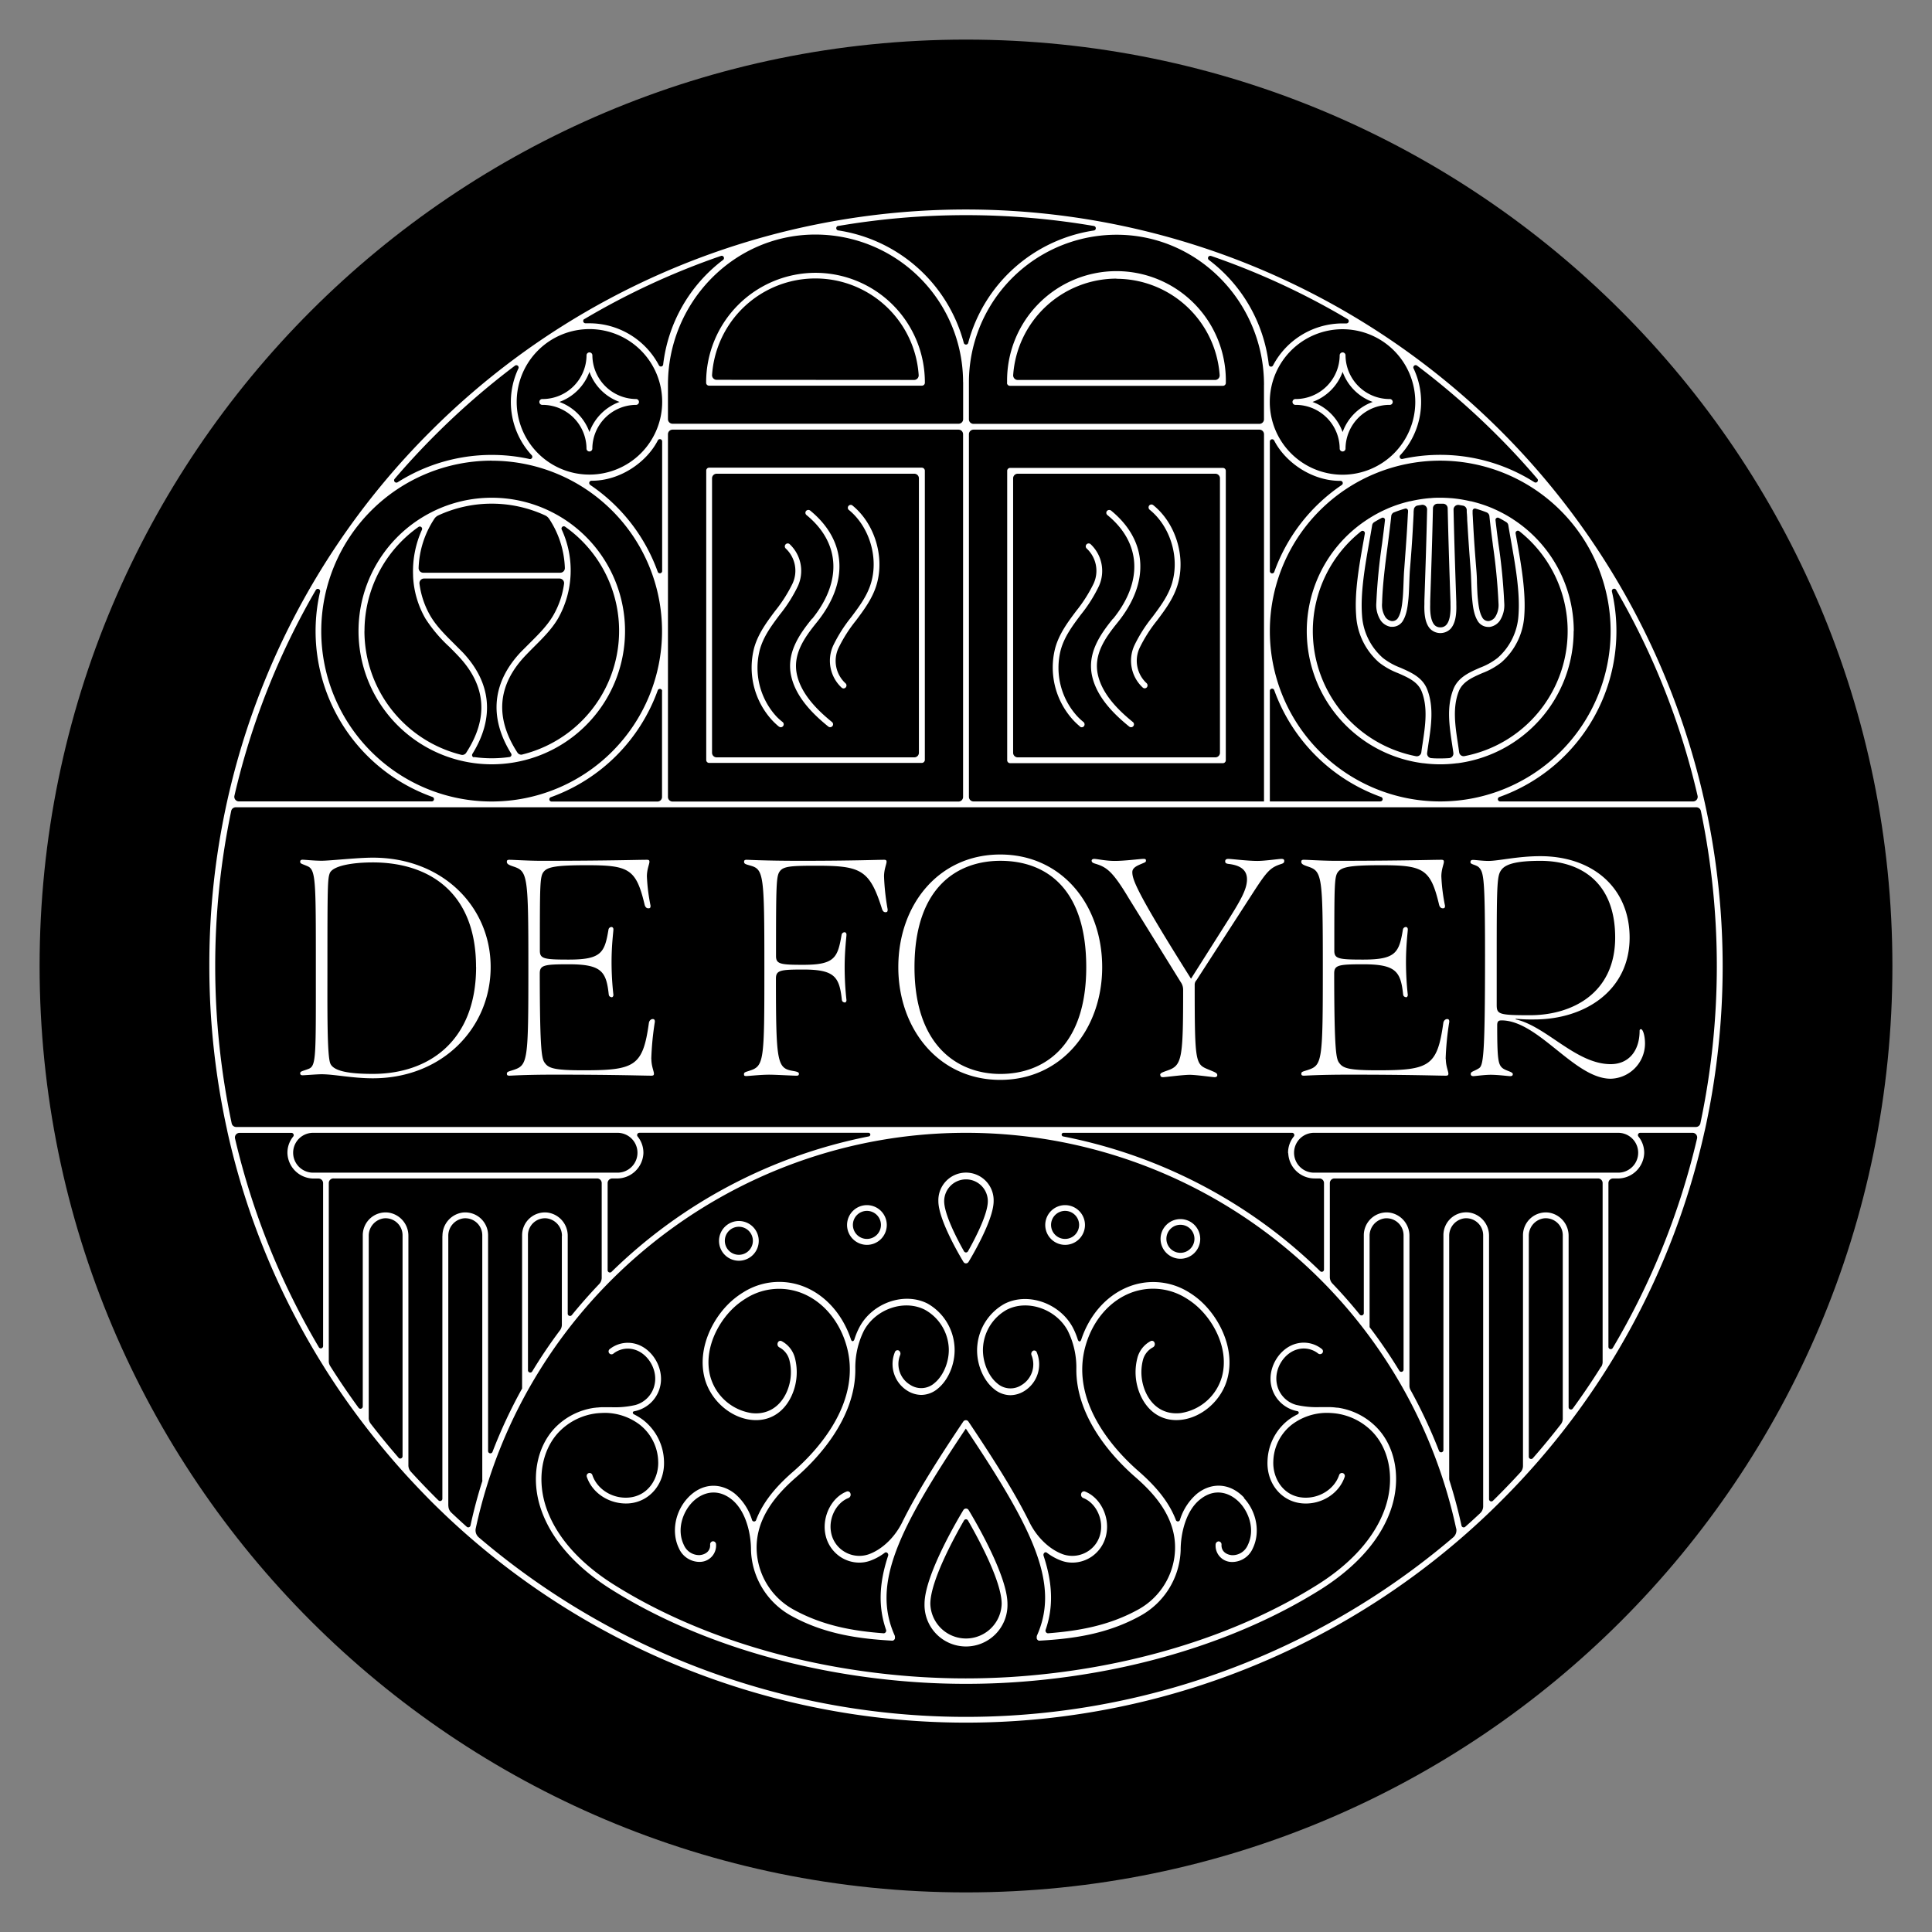 <svg id="Laag_1" data-name="Laag 1" xmlns="http://www.w3.org/2000/svg" viewBox="0 0 625.45 625.45"><rect x="0" y="0" width="625.45" height="625.45" fill="#808080" stroke="none"/><defs><style>.cls-1{fill:#fff;}</style></defs><path d="M612.63,312.72c0,165.64-134.27,299.91-299.91,299.91S12.82,478.36,12.82,312.72s134.27-299.9,299.9-299.9,299.91,134.27,299.91,299.9"/><path class="cls-1" d="M158.84,313.08c0,19.67-15.63,36-38.13,36-6.6,0-12.53-1.31-16.59-1.31-1.58,0-5.38.33-6.16.33-.55,0-.77-.22-.78-.64,0-.68.72-.66,2.76-1.45,2.48-1,2.31-4,2.31-33.41,0-27.25,0-31-2.65-32.16-1.89-.83-2.41-.8-2.42-1.47,0-.43.23-.65.78-.65.78,0,3.66.33,6.16.33,2.74,0,11.42-1,16.59-1,22.5,0,38.13,15.82,38.13,35.38m-4.73,0c0-24.39-15.53-33.84-33.4-33.84-6.75,0-13.16,1.12-14,3.61-.64,1.87-.71,4.33-.71,29.79,0,13.85-.15,29.18.94,31.71s6.26,3.35,13.79,3.35c17.87,0,33.4-10.44,33.4-34.62m56.71,29.78A94.52,94.52,0,0,1,212,330.78c0-.66-.23-.88-.71-.88s-1.12.44-1.23,1.31c-1.95,14-4.56,15.28-21.26,15.28-9.23,0-11.16-.66-12.37-2.31-1-1.29-1.66-3-1.69-29.06l0,.05c0-2.72,1.33-3,9.39-3,10.55,0,12.13,2.3,12.93,9.67.08.76.45.87.92,1,.24.06.6-.22.6-.77a95.79,95.79,0,0,1-.6-10.54c0-5.72.6-9.89.6-10.66,0-.55-.35-.77-.6-.77a1,1,0,0,0-1,.88c-1.24,7.4-2.27,9.67-12.82,9.67-7.95,0-9.39-.24-9.39-2.86l0,.06c0-21.72,0-24.13,1.26-25.66s4-2.09,14-2.09c13.57,0,15.9,1.18,18.65,12.75.19.78.6,1.2,1.21,1.2s.71-.22.71-.87a59.77,59.77,0,0,1-1.18-9.45c0-2.29.82-4,.82-4.73,0-.44-.12-.66-.83-.66-3,0-12.53.33-34.28.33-4.2,0-9-.33-10.2-.33-.72,0-.85.22-.85.66,0,.66.54,1,2.19,1.54,4.55,1.53,4.78,2.86,4.78,32.74,0,30.22-.17,31.54-4.78,33.08-1.53.51-2.18.55-2.18,1.21,0,.44.13.66.85.66s4.74-.33,14.71-.33c19.8,0,28.5.33,31.21.33.71,0,.84-.22.84-.66,0-.74-.83-2.44-.83-4.73m76.49-48.46a74.71,74.71,0,0,1-1.17-10.65c0-2.29.82-4,.82-4.73,0-.44-.13-.66-.82-.66-2.35,0-9.91.33-27.07.33-11.74,0-16.51-.33-17.43-.33-.63,0-.81.22-.81.66,0,.66.49.78,2,1.21,4.37,1.22,4.57,2.86,4.57,33.07,0,30.66-.06,31.87-5,33.41-1,.33-1.6.44-1.6,1s.11.66.81.66,4.53-.44,7.44-.44c1.86,0,7.66.33,8.71.33.7,0,.82-.22.82-.66s-.57-.66-1.89-.88c-5.2-.88-5.53-2.57-5.55-30,.05-2.59,1.46-2.83,8.83-2.83,10.11,0,11.69,2.31,12.5,9.67.07.77.45.88.92,1,.23.06.59-.22.59-.77a97.46,97.46,0,0,1-.59-10.55c0-5.71.59-9.89.59-10.65,0-.55-.35-.77-.59-.77a1,1,0,0,0-1,.88c-1.25,7.4-2.28,9.66-12.39,9.66-7.35,0-8.82-.22-8.83-2.81,0-23.47.07-25.95,1.26-27.51s3.57-1.76,11.78-1.76c14.26,0,17.23,1.21,21.19,13.73.26.91.62,1.32,1.2,1.32s.71-.22.71-.88m69.45,18.68c0,19.89-13,36.48-33,36.48s-33-16.59-33-36.48c0-20.22,13.08-36.48,33-36.48s33,16.26,33,36.48m-5.16,0c0-26.09-13.54-34.44-27.8-34.44-13.73,0-27.8,8.35-27.8,34.44,0,25.44,14,34.56,27.8,34.56,14.2,0,27.8-9.12,27.8-34.56m24,34.95c0,.43.27.66.89.66s6.42-.77,8.65-.77c1.95,0,7.45.77,8,.77s.88-.23.88-.66c0-.66-.56-.88-2.43-1.65-4.63-1.92-4.88-1.32-4.88-27.54a2.14,2.14,0,0,1,.6-1.58l18.68-28.9c4.15-6.37,5.27-7.58,8.71-8.68.84-.26,1-.52,1-1s-.27-.66-.94-.66c-.89,0-5.27.66-7.74.66-3.33,0-8.37-.66-9.44-.66-.6,0-1,.22-1,.77s.26.77,1.25.88c3.76.46,5.81,2,5.81,4.95,0,3.24-2,6.79-6.91,14.5l-11.21,17.69c-17.58-27.88-19-32.09-19-34.5,0-1.21,1.06-1.87,2.6-2.53s1.81-.66,1.81-1.21-.32-.55-.89-.55c-1,0-5.9.66-9.21.66-2.93,0-5.77-.66-6.65-.66-.48,0-.83.23-.83.55,0,.61.46.8,1.48,1.1,3.42,1.08,5.39,2.46,10.55,11.1l16.81,27.14a4.25,4.25,0,0,1,.78,2.53c0,22-.34,24.39-4.84,26-1.91.69-2.6.88-2.6,1.54M468,342.86a94.52,94.52,0,0,1,1.18-12.08c0-.66-.23-.88-.71-.88s-1.12.44-1.23,1.31c-1.95,14-4.56,15.28-21.26,15.28-9.23,0-11.16-.66-12.37-2.31-1-1.29-1.66-3-1.69-29.06l0,.05c0-2.72,1.32-3,9.38-3,10.55,0,12.13,2.3,12.93,9.67.08.76.45.87.93,1,.23.06.59-.22.59-.77a97.39,97.39,0,0,1-.59-10.54c0-5.72.59-9.89.59-10.66,0-.55-.35-.77-.59-.77a1,1,0,0,0-1,.88c-1.24,7.4-2.27,9.67-12.82,9.67-7.95,0-9.38-.24-9.38-2.86l0,.06c0-21.72,0-24.13,1.26-25.66s4-2.09,14-2.09c13.57,0,15.9,1.18,18.65,12.75.19.78.6,1.2,1.21,1.2s.71-.22.71-.87a59.77,59.77,0,0,1-1.18-9.45c0-2.29.82-4,.82-4.73,0-.44-.12-.66-.83-.66-3,0-12.53.33-34.27.33-4.21,0-9-.33-10.21-.33-.72,0-.85.22-.85.66,0,.66.54,1,2.19,1.54,4.55,1.53,4.78,2.86,4.78,32.74,0,30.22-.17,31.54-4.78,33.08-1.53.51-2.18.55-2.18,1.21,0,.44.13.66.85.66s4.74-.33,14.71-.33c19.8,0,28.5.33,31.21.33.71,0,.84-.22.84-.66,0-.74-.83-2.44-.83-4.73M486,330.34c-.87,0-1.31.32-1.31,1.53,0,11.06.33,12.68,1.65,13.85,1.2,1,3.4,1.21,3.4,2,0,.44-.22.66-.88.66s-3.84-.44-6.26-.44c-2.09,0-5.05.44-5.6.44s-.88-.22-.88-.66c0-.88.88-.77,2.63-1.87,1.43-.88,2-3.74,2-36.37,0-25.16-.44-26.92-1.87-28.57-.88-1-2.85-1-2.85-1.76,0-.55.22-.77.88-.77s3.07.33,4.94.33c3.3,0,9.45-1.54,16.81-1.54,17,0,28.9,10.29,28.9,26.37,0,17.05-14.39,26.49-30.88,26.49a55.52,55.52,0,0,1-6-.22V330c10,2.26,19.51,14.5,30.77,14.5,5.79,0,9.34-4.29,9.34-10.77,0-.44.22-.55.44-.55.66,0,1.31,2.2,1.31,4.62a11.42,11.42,0,0,1-11.09,11.42c-11.76,0-23.41-18.89-35.39-18.89m36.82-26.82c0-18.48-11.83-24.83-24.18-24.83-7.14,0-11,.88-12.52,2.75s-1.65,3.62-1.65,28v15.82c0,3.08.55,3.41,10.77,3.41,13.59,0,27.58-7.07,27.58-25.17m-13.4-99.23a43.1,43.1,0,0,0-19.72-36.19.93.93,0,0,0-.26-.18,43.6,43.6,0,0,0-6.08-3.23.66.66,0,0,0-.19-.09,42.69,42.69,0,0,0-7.1-2.31l-.14,0a43.63,43.63,0,0,0-6.31-1l-.09,0h-.05c-1.06-.08-2.13-.13-3.2-.13s-2.14,0-3.2.13H463l-.09,0a44,44,0,0,0-6.32,1l-.14,0a42.58,42.58,0,0,0-7.09,2.31.66.66,0,0,0-.19.09,41.93,41.93,0,0,0-6.07,3.23.75.75,0,0,0-.28.18,43.11,43.11,0,0,0,17.77,79l.07,0h.11a41.81,41.81,0,0,0,11,0h.12l.07,0a43.2,43.2,0,0,0,37.48-42.76m-26.17-28a188.56,188.56,0,0,1,1.84,18.94A7.22,7.22,0,0,1,484,199.8a3.12,3.12,0,0,1-2,1.25,2.19,2.19,0,0,1-2.16-1.2c-1-1.73-1.23-4.2-1.43-6.18-.13-1.26-.2-3.17-.27-5,0-1.6-.11-3.11-.2-4.22-.35-4.27-.74-9.32-1-14.36-.05-.86-.1-1.72-.14-2.59l-.07-1.19c0-.32,0-.62,0-.91a.74.74,0,0,1,.94-.75c1.21.35,2.4.75,3.57,1.21a1.48,1.48,0,0,1,.93,1.22c.3,2.9.69,6,1.11,9.19m-16.07-13.2a1.49,1.49,0,0,1,1.45,1.46c.23,10.33.54,19.71.91,30.44l0,.75c.11,3.31-.36,5.54-1.41,6.63a2.49,2.49,0,0,1-1.87.74,2.52,2.52,0,0,1-1.88-.74c-1-1.09-1.52-3.32-1.41-6.63l0-1.14c.36-10.59.67-19.85.89-30.05a1.5,1.5,0,0,1,1.46-1.46h1.8m-15.83,2.79c1.16-.46,2.35-.86,3.57-1.21a.75.75,0,0,1,.94.75c0,.3,0,.6-.05.92l-.06,1.18c-.05.87-.09,1.73-.14,2.59-.29,5-.67,9.83-1,14.36-.1,1.11-.15,2.62-.21,4.23-.07,1.84-.14,3.75-.27,5-.19,2-.44,4.45-1.42,6.18a2.17,2.17,0,0,1-2.16,1.2,3.1,3.1,0,0,1-2-1.25,7.29,7.29,0,0,1-1.09-4.62c.14-5.77,1-12.47,1.85-18.94.41-3.22.81-6.28,1.11-9.18a1.47,1.47,0,0,1,.93-1.22M425,204.29A41.21,41.21,0,0,1,440.64,172a.75.75,0,0,1,1.2.71c-.13.77-.27,1.56-.41,2.36-1.39,7.81-3,16.67-2.39,24.28a21.88,21.88,0,0,0,7.4,15.11,23.52,23.52,0,0,0,6.16,3.46c3.3,1.44,6.42,2.81,7.65,5.95,2.05,5.22,1.15,11.11.29,16.82-.15.94-.29,1.9-.41,2.85a1.48,1.48,0,0,1-1.73,1.27A41.31,41.31,0,0,1,425,204.29m38.39,41.15a1.49,1.49,0,0,1-1.38-1.69c.12-.91.26-1.84.4-2.8.91-5.95,1.84-12.1-.39-17.79-1.52-3.87-5.15-5.45-8.66-7a21.45,21.45,0,0,1-5.66-3.15,20,20,0,0,1-6.77-13.83c-.55-7.38,1-16.11,2.36-23.81.33-1.83.64-3.62.92-5.34a1.44,1.44,0,0,1,.68-1c.79-.49,1.59-.94,2.42-1.37a.72.72,0,0,1,1.05.72c-.27,2.43-.6,5-.94,7.62a191.16,191.16,0,0,0-1.86,19.14,9.24,9.24,0,0,0,1.45,5.78,5,5,0,0,0,3.24,2l.53,0a4,4,0,0,0,3.52-2.18c1.17-2.07,1.44-4.75,1.66-6.91.13-1.32.2-3.26.27-5.13.06-1.58.12-3.08.2-4.15.37-4.54.75-9.42,1-14.4.05-.87.1-1.73.14-2.6l.06-1.18c0-.45,0-.87.07-1.31a1.47,1.47,0,0,1,1.2-1.4l1.34-.22A1.51,1.51,0,0,1,462,165c-.22,10-.53,19.1-.88,29.5l0,1.14c-.13,3.9.5,6.52,1.94,8a4.64,4.64,0,0,0,6.46,0c1.43-1.49,2.07-4.11,1.93-8l0-.74c-.36-10.55-.67-19.8-.89-29.92a1.5,1.5,0,0,1,1.73-1.51l1.3.22a1.48,1.48,0,0,1,1.24,1.4c0,.44,0,.86.06,1.32l.07,1.18c0,.87.09,1.73.14,2.6.29,5.06.68,10.12,1,14.4.09,1.07.14,2.56.2,4.14.07,1.87.14,3.82.28,5.14.21,2.16.48,4.84,1.66,6.91a4,4,0,0,0,3.51,2.18,4.58,4.58,0,0,0,.53,0,4.89,4.89,0,0,0,3.24-2,9.19,9.19,0,0,0,1.45-5.77A188.22,188.22,0,0,0,485.09,176c-.35-2.65-.67-5.2-.95-7.63a.73.73,0,0,1,1.06-.72c.82.43,1.63.88,2.42,1.37a1.46,1.46,0,0,1,.67,1c.28,1.72.6,3.5.92,5.33,1.37,7.7,2.92,16.44,2.37,23.82A20,20,0,0,1,484.81,213a21.67,21.67,0,0,1-5.67,3.15c-3.51,1.54-7.14,3.12-8.65,7-2.23,5.69-1.3,11.84-.4,17.79.15,1,.29,1.89.41,2.8a1.5,1.5,0,0,1-1.39,1.69c-.95.07-1.9.1-2.86.1s-1.92,0-2.87-.1m10.71-.65a1.46,1.46,0,0,1-1.72-1.27c-.13-1-.27-1.91-.41-2.86-.87-5.7-1.76-11.59.28-16.81,1.23-3.14,4.35-4.51,7.66-5.95a23.3,23.3,0,0,0,6.15-3.46,21.85,21.85,0,0,0,7.41-15.11c.56-7.61-1-16.47-2.39-24.29-.14-.8-.28-1.58-.42-2.36a.75.75,0,0,1,1.21-.7,41.23,41.23,0,0,1-17.77,72.81M552,365.51a246.94,246.94,0,0,0,5.68-52.79A245,245,0,0,0,139.51,139.51,243.4,243.4,0,0,0,67.77,312.72a246.94,246.94,0,0,0,5.68,52.79l.18.88a242.15,242.15,0,0,0,31,75.7l.36.59q5.83,9.29,12.53,18.07l.5.65q5.88,7.67,12.39,14.93l.56.63q4.16,4.57,8.54,9c1.26,1.26,2.53,2.49,3.8,3.71l.6.58A245,245,0,0,0,481.76,490l0,0q2.1-2,4.15-4.06a243.19,243.19,0,0,0,65.88-119.54Zm-3.9-106.06H485.66a.74.74,0,0,1-.25-1.44,57,57,0,0,0,36.42-66.51.74.74,0,0,1,1.37-.53,239.94,239.94,0,0,1,26.36,66.66,1.49,1.49,0,0,1-1.46,1.82m-26.69-55.16a55.16,55.16,0,1,1-55.16-55.16,55.22,55.22,0,0,1,55.16,55.16m-74.57,55.16H411.09V223.7a.73.73,0,0,1,1.43-.24A57.35,57.35,0,0,0,447.08,258a.73.73,0,0,1-.24,1.43m-35.75-74.57V142.93a.74.74,0,0,1,1.4-.32c3.57,7,12.18,13.11,21.46,13.06a.73.73,0,0,1,.42,1.34,57.29,57.29,0,0,0-21.84,28.11.74.74,0,0,1-1.44-.24m47.65-66.52a246.9,246.9,0,0,1,25.86,22.49q6.86,6.84,13.07,14.13a.74.74,0,0,1-.95,1.12A56.91,56.91,0,0,0,454,148.58a.74.74,0,0,1-.71-1.21,25.34,25.34,0,0,0,4.33-28.09.74.74,0,0,1,1.11-.92m-.56,11.76a23.55,23.55,0,1,1-23.54-23.54,23.57,23.57,0,0,1,23.54,23.54m-66.1-47.26a239.08,239.08,0,0,1,44.21,20.45.75.75,0,0,1-.38,1.39h-1.27a25.47,25.47,0,0,0-22.51,13.61.73.73,0,0,1-1.37-.27,49.66,49.66,0,0,0-19.38-33.88.74.74,0,0,1,.7-1.29m17.12,41.67v11.2a1.48,1.48,0,0,1-1.48,1.48H315.15a1.48,1.48,0,0,1-1.48-1.48v-12A47.82,47.82,0,0,1,362.36,76c26.15.49,46.84,22.4,46.84,48.56m0,16.05V259.45H315.15a1.49,1.49,0,0,1-1.48-1.49V140.58a1.49,1.49,0,0,1,1.48-1.49h92.57a1.49,1.49,0,0,1,1.48,1.49M271.32,73.16a246,246,0,0,1,82.81,0,.74.74,0,0,1,0,1.46A49.77,49.77,0,0,0,313.44,111a.74.74,0,0,1-1.43,0,49.79,49.79,0,0,0-40.67-36.41.74.74,0,0,1,0-1.46m40.46,50.57v12a1.48,1.48,0,0,1-1.48,1.48H217.73a1.49,1.49,0,0,1-1.49-1.48v-11.2c0-26.16,20.7-48.07,46.85-48.56a47.82,47.82,0,0,1,48.69,47.76m0,16.85V258a1.49,1.49,0,0,1-1.48,1.49H217.73a1.49,1.49,0,0,1-1.49-1.49V140.58a1.49,1.49,0,0,1,1.49-1.49H310.3a1.49,1.49,0,0,1,1.48,1.49M189.16,103.31a239.08,239.08,0,0,1,44.21-20.45.74.74,0,0,1,.7,1.29A49.66,49.66,0,0,0,214.69,118a.73.73,0,0,1-1.37.27,25.47,25.47,0,0,0-22.51-13.61h-1.27a.75.75,0,0,1-.38-1.39m1.65,3.27a23.55,23.55,0,1,1-23.54,23.54,23.57,23.57,0,0,1,23.54-23.54m.27,50.43a.73.73,0,0,1,.42-1.34c9.3.05,17.92-6.08,21.48-13.1a.74.74,0,0,1,1.38.36v41.95a.74.74,0,0,1-1.44.25A57.27,57.27,0,0,0,191.08,157m-63.3-2q6.22-7.28,13.07-14.13a244.73,244.73,0,0,1,25.86-22.49.74.74,0,0,1,1.11.92,25.34,25.34,0,0,0,4.33,28.09.74.74,0,0,1-.71,1.21,56.91,56.91,0,0,0-42.71,7.52.74.74,0,0,1-.95-1.12m31.42-5.85A55.16,55.16,0,1,1,104,204.29a55.22,55.22,0,0,1,55.16-55.16m55.16,74.57V258a1.49,1.49,0,0,1-1.48,1.49H178.61a.73.73,0,0,1-.24-1.43,57.36,57.36,0,0,0,34.56-34.57.74.74,0,0,1,1.43.25M102.24,191a.75.75,0,0,1,1.38.53A57,57,0,0,0,140,258a.74.74,0,0,1-.25,1.44H77.35a1.49,1.49,0,0,1-1.46-1.82A240.22,240.22,0,0,1,102.24,191m1,245.17a240,240,0,0,1-27.15-67.59,1.49,1.49,0,0,1,1.45-1.83h16.8a.73.73,0,0,1,.58,1.19,8.25,8.25,0,0,0-1.87,5.4,8.53,8.53,0,0,0,8.64,8.19h1.45A1.49,1.49,0,0,1,104.6,383v52.76a.75.75,0,0,1-1.39.39m-1.86-56.52a6.45,6.45,0,1,1,0-12.9h98.57a6.45,6.45,0,1,1,0,12.9ZM207,366.72h74.16a.59.59,0,0,1,.11,1.17,164.79,164.79,0,0,0-83.3,43.85.74.74,0,0,1-1.26-.53V383a1.49,1.49,0,0,1,1.48-1.49h1.46a8.54,8.54,0,0,0,8.64-8.19,8.3,8.3,0,0,0-1.87-5.4.73.73,0,0,1,.58-1.19M129.05,471.93q-4.71-5.42-9.06-11.06a3,3,0,0,1-.62-1.83V400.13a5.67,5.67,0,0,1,4.95-5.72,5.5,5.5,0,0,1,6,5.47v71.56a.75.75,0,0,1-1.31.49m14.2-71.79v85.05a.74.74,0,0,1-1.26.53c-.39-.37-.77-.74-1.14-1.12q-4-4-7.82-8.19a3,3,0,0,1-.78-2V400.14a7.56,7.56,0,0,0-6.41-7.58,7.39,7.39,0,0,0-8.36,7.32v55.44a.75.75,0,0,1-1.35.44q-4.83-6.61-9.19-13.52a3,3,0,0,1-.46-1.6V383A1.49,1.49,0,0,1,108,381.5H193.3a1.49,1.49,0,0,1,1.49,1.49V413.7a2.94,2.94,0,0,1-.83,2q-4.62,4.85-8.86,10.05a.74.74,0,0,1-1.31-.46V400.14a7.56,7.56,0,0,0-6.42-7.58,7.39,7.39,0,0,0-8.35,7.32v49.63s0,0,0,0a161,161,0,0,0-9.58,20.51.74.74,0,0,1-1.43-.27V399.88a7.39,7.39,0,0,0-8.36-7.32,7.56,7.56,0,0,0-6.41,7.58m38.65,0v28.73a3,3,0,0,1-.59,1.77q-4.83,6.44-9,13.33a.74.74,0,0,1-1.38-.37V399.88a5.51,5.51,0,0,1,6-5.47,5.67,5.67,0,0,1,5,5.72M145.13,487.5V400.13a5.68,5.68,0,0,1,5-5.72,5.51,5.51,0,0,1,6,5.47v79.28a.65.65,0,0,0,.05.2q-2.27,7.11-3.87,14.51a.74.74,0,0,1-1.21.4q-2.53-2.26-5-4.6a3,3,0,0,1-.94-2.17m326.27,7.31a3,3,0,0,1-1,2.9,243.11,243.11,0,0,1-315.42,0,3,3,0,0,1-1-2.89c16-74.36,82.32-128.09,158.69-128.09A162.31,162.31,0,0,1,471.4,494.81m-54.35-121.5a8.53,8.53,0,0,0,8.64,8.19h1.45a1.49,1.49,0,0,1,1.48,1.49v28a.73.73,0,0,1-1.25.52q-4.9-4.78-10.2-9.17a164.41,164.41,0,0,0-73-34.44.59.59,0,0,1,.11-1.17h74a.73.73,0,0,1,.57,1.19,8.29,8.29,0,0,0-1.86,5.4m8.33-6.59h98.56a6.45,6.45,0,0,1,0,12.9H425.38a6.45,6.45,0,1,1,0-12.9m18,62.91v-29.5a5.68,5.68,0,0,1,4.95-5.72,5.51,5.51,0,0,1,6.05,5.47v43.49a.74.74,0,0,1-1.37.38,164.21,164.21,0,0,0-9.63-14.12m35.84,60.19c-1.61,1.51-3.24,3-4.88,4.45a.74.74,0,0,1-1.21-.4q-1.59-7.31-3.84-14.4a2.83,2.83,0,0,1-.14-.87V400.13a5.67,5.67,0,0,1,4.95-5.72,5.51,5.51,0,0,1,6.05,5.47v87.77a3,3,0,0,1-.93,2.17m26.08-28.75q-4.37,5.64-9.07,11a.75.75,0,0,1-1.31-.49V400.13a5.67,5.67,0,0,1,4.95-5.72,5.51,5.51,0,0,1,6.05,5.47v59.36a3,3,0,0,1-.62,1.83m13-18.58Q514,449.36,509.16,456a.75.75,0,0,1-1.35-.45V400.14a7.56,7.56,0,0,0-6.41-7.58,7.4,7.4,0,0,0-8.36,7.32v74.69a3,3,0,0,1-.77,2q-3.74,4.08-7.67,8c-.43.43-.86.86-1.3,1.28a.74.74,0,0,1-1.25-.54v-85.2a7.56,7.56,0,0,0-6.42-7.58,7.39,7.39,0,0,0-8.35,7.32v69.57a.74.74,0,0,1-1.43.27A163.5,163.5,0,0,0,456.64,450a2.94,2.94,0,0,1-.36-1.42V400.14a7.56,7.56,0,0,0-6.42-7.58,7.39,7.39,0,0,0-8.35,7.32v25.21a.74.74,0,0,1-1.32.47q-4.21-5.21-8.86-10.06a3,3,0,0,1-.82-2V383A1.49,1.49,0,0,1,432,381.5h85.34a1.49,1.49,0,0,1,1.48,1.49v57.9a3,3,0,0,1-.46,1.6M520.7,436V383a1.49,1.49,0,0,1,1.48-1.49h1.45a8.54,8.54,0,0,0,8.65-8.19,8.31,8.31,0,0,0-1.87-5.39.74.74,0,0,1,.58-1.2h16.94a1.49,1.49,0,0,1,1.46,1.83,240.36,240.36,0,0,1-27.3,67.84.75.75,0,0,1-1.39-.38m29.77-72.36a1.5,1.5,0,0,1-1.46,1.18H76.44A1.49,1.49,0,0,1,75,363.65a245.92,245.92,0,0,1-.15-101.13,1.49,1.49,0,0,1,1.46-1.18H549.16a1.5,1.5,0,0,1,1.46,1.18,246.37,246.37,0,0,1-.15,101.13m-372.08-198a.6.6,0,0,0-.16-.08,43,43,0,0,0-38.06,0,.55.55,0,0,0-.15.08,43.14,43.14,0,1,0,38.37,0m-.69,2.2a30.66,30.66,0,0,1,5.16,16,1.49,1.49,0,0,1-1.48,1.56H137a1.5,1.5,0,0,1-1.48-1.56,30.66,30.66,0,0,1,5.16-16,3,3,0,0,1,1.21-1,41.23,41.23,0,0,1,34.58,0,3,3,0,0,1,1.21,1M118,204.29a41.25,41.25,0,0,1,17.49-33.71.75.75,0,0,1,1.1.93,32.54,32.54,0,0,0-2.86,14.75s0,.07,0,.11a1.08,1.08,0,0,0,0,.19,30.11,30.11,0,0,0,4,13.7,46.62,46.62,0,0,0,7.74,9.15c1,1,2,2,2.93,3,9,9.53,9.82,20.05,2.51,31.3a1.49,1.49,0,0,1-1.6.64,41.32,41.32,0,0,1-31.33-40m35.47,40.84a.75.75,0,0,1-.51-1.14c7.22-11.66,6.16-23-3.17-32.89-1-1-2-2-3-3-2.71-2.7-5.51-5.48-7.44-8.77A27.88,27.88,0,0,1,135.8,189a1.49,1.49,0,0,1,1.47-1.71h43.86A1.49,1.49,0,0,1,182.6,189a27.88,27.88,0,0,1-3.52,10.27c-1.93,3.29-4.73,6.07-7.44,8.77-1,1-2,2-3,3-9.33,9.89-10.39,21.23-3.17,32.89a.75.75,0,0,1-.51,1.14,40.95,40.95,0,0,1-11.56,0m15.7-.8a1.49,1.49,0,0,1-1.6-.64c-7.31-11.25-6.48-21.77,2.51-31.3.95-1,1.94-2,2.94-3,2.79-2.78,5.69-5.66,7.73-9.15a31.61,31.61,0,0,0,1.17-28.74.74.74,0,0,1,1.09-.93,41.24,41.24,0,0,1-13.84,73.74m129.33-92.85H229.57a.94.94,0,0,0-.94.94v93.7a.94.94,0,0,0,.94.94h68.88a1,1,0,0,0,.95-.94v-93.7a1,1,0,0,0-.95-.94M296,245.18H232a1.49,1.49,0,0,1-1.49-1.49V154.85a1.49,1.49,0,0,1,1.49-1.49h64a1.49,1.49,0,0,1,1.48,1.49v88.84a1.49,1.49,0,0,1-1.48,1.49m99.85-93.7H327a.94.94,0,0,0-.94.94v93.7a.94.94,0,0,0,.94.94h68.89a.94.94,0,0,0,.94-.94v-93.7a.94.94,0,0,0-.94-.94m-2.43,93.7h-64a1.49,1.49,0,0,1-1.48-1.49V154.85a1.49,1.49,0,0,1,1.48-1.49h64a1.49,1.49,0,0,1,1.48,1.49v88.84a1.49,1.49,0,0,1-1.48,1.49M264,88.32a35.44,35.44,0,0,0-35.4,35.41v.18a.94.94,0,0,0,.94.94h68.93a.94.94,0,0,0,.94-.94v-.18A35.44,35.44,0,0,0,264,88.32m-32,34.64a1.49,1.49,0,0,1-1.48-1.61,33.52,33.52,0,0,1,66.88,0A1.49,1.49,0,0,1,296,123Zm94,1a.94.94,0,0,0,.94.94H395.9a.94.94,0,0,0,.94-.94v-.18a35.41,35.41,0,1,0-70.81,0Zm35.4-33.71a33.57,33.57,0,0,1,33.44,31.15,1.48,1.48,0,0,1-1.48,1.61H329.48a1.49,1.49,0,0,1-1.48-1.61A33.56,33.56,0,0,1,361.43,90.2M262.89,200.27c-4.15,5.13-8.43,11.22-6.74,18.66,1.62,7.17,7.61,12.72,12,16.28a1,1,0,0,0,.6.21,1,1,0,0,0,.73-.35.94.94,0,0,0-.13-1.32c-4.15-3.38-9.83-8.64-11.33-15.24s2.33-12,6.37-17c10.52-13,9.73-26.54-2.11-36.23a1,1,0,0,0-1.33.13.94.94,0,0,0,.13,1.32c10.93,8.95,11.62,21.51,1.85,33.59m-10.74,34.9a.92.92,0,0,0,.58.21.95.95,0,0,0,.6-1.68,18.22,18.22,0,0,1-2-1.79A23.28,23.28,0,0,1,246,210.25c1.21-4.28,3.76-7.69,6.47-11.31a47.22,47.22,0,0,0,5.81-9.15,11.86,11.86,0,0,0-2.7-13.68.95.95,0,0,0-1.26,1.41A9.86,9.86,0,0,1,256.53,189a46.22,46.22,0,0,1-5.6,8.78c-2.69,3.6-5.47,7.31-6.78,11.92A25.26,25.26,0,0,0,250,233.21a23.22,23.22,0,0,0,2.14,2m29.91-46.73c-1.21,4.28-3.77,7.69-6.48,11.31a47.7,47.7,0,0,0-5.81,9.15,11.86,11.86,0,0,0,2.7,13.67.92.92,0,0,0,1.33-.07.94.94,0,0,0-.07-1.33,9.84,9.84,0,0,1-2.23-11.51,46.17,46.17,0,0,1,5.59-8.78c2.69-3.6,5.48-7.31,6.78-11.92,2.54-9-.82-19.68-8-25.44A.94.94,0,0,0,274.7,165c6.61,5.31,9.7,15.17,7.36,23.45m78.25,11.83c-4.15,5.13-8.43,11.22-6.74,18.66,1.63,7.17,7.61,12.72,12,16.28a.94.94,0,0,0,1.32-.14.94.94,0,0,0-.13-1.32c-4.14-3.38-9.82-8.63-11.32-15.24s2.32-12,6.37-17c10.51-13,9.72-26.54-2.12-36.23a1,1,0,0,0-1.33.13.93.93,0,0,0,.14,1.32c10.93,8.95,11.62,21.51,1.84,33.59m-10.74,34.9a.94.94,0,0,0,1.32-.14,1,1,0,0,0-.14-1.33,19.32,19.32,0,0,1-1.95-1.79,23.28,23.28,0,0,1-5.41-21.66c1.21-4.28,3.77-7.69,6.47-11.31a46.75,46.75,0,0,0,5.81-9.15A11.87,11.87,0,0,0,353,176.11a.95.95,0,0,0-1.26,1.41A9.86,9.86,0,0,1,354,189a46.67,46.67,0,0,1-5.59,8.78c-2.7,3.6-5.48,7.31-6.78,11.92a25.21,25.21,0,0,0,5.86,23.48,21.88,21.88,0,0,0,2.13,2m29.91-46.73c-1.21,4.28-3.77,7.69-6.47,11.31a46.75,46.75,0,0,0-5.81,9.15,11.84,11.84,0,0,0,2.69,13.67.94.94,0,0,0,.63.25,1,1,0,0,0,.71-.32,1,1,0,0,0-.08-1.33,9.86,9.86,0,0,1-2.23-11.51,46.67,46.67,0,0,1,5.59-8.78c2.7-3.6,5.48-7.31,6.78-11.92,2.54-9-.82-19.68-8-25.44a.94.94,0,0,0-1.32.14,1,1,0,0,0,.14,1.33c6.61,5.31,9.7,15.17,7.36,23.45M312.72,409a1,1,0,0,0,.81-.45c.33-.54,8.14-13.33,8.14-19.69a8.95,8.95,0,1,0-17.89,0c0,6.36,7.81,19.15,8.14,19.69a.94.94,0,0,0,.8.45m0-27.2a7.07,7.07,0,0,1,7.07,7.06c0,4.25-4.15,12.19-6.42,16.22a.74.74,0,0,1-1.29,0c-2.27-4-6.42-12-6.42-16.22a7.07,7.07,0,0,1,7.06-7.06M280.65,403a6.43,6.43,0,1,0-6.43-6.43,6.44,6.44,0,0,0,6.43,6.43m0-11a4.54,4.54,0,1,1-4.54,4.54,4.54,4.54,0,0,1,4.54-4.54m-41.46,16.14a6.43,6.43,0,1,0-6.42-6.42,6.43,6.43,0,0,0,6.42,6.42m0-11a4.54,4.54,0,1,1-4.54,4.54,4.54,4.54,0,0,1,4.54-4.54m72.73,91.64c-.51.84-12.62,20.67-12.62,30.44a13.43,13.43,0,1,0,26.85,0c0-9.77-12.11-29.6-12.62-30.44a1,1,0,0,0-1.61,0m12.35,30.44a11.55,11.55,0,0,1-23.09,0c0-7.31,7.64-21.35,10.9-27a.73.73,0,0,1,1.28,0c3.26,5.65,10.91,19.69,10.91,27M344.8,403a6.43,6.43,0,1,0-6.42-6.43A6.44,6.44,0,0,0,344.8,403m0-11a4.54,4.54,0,1,1-4.54,4.54A4.55,4.55,0,0,1,344.8,392m37.34,15.5a6.42,6.42,0,1,0-6.43-6.42,6.43,6.43,0,0,0,6.43,6.42m0-11a4.54,4.54,0,1,1-4.54,4.54,4.54,4.54,0,0,1,4.54-4.54M175.64,131.07a14.24,14.24,0,0,1,14.23,14.23.95.95,0,0,0,1.89,0A14.24,14.24,0,0,1,206,131.07a.95.95,0,0,0,0-1.89,14.25,14.25,0,0,1-14.23-14.24.95.95,0,0,0-1.89,0,14.25,14.25,0,0,1-14.23,14.24.95.95,0,1,0,0,1.89m15.17-10.69a16.21,16.21,0,0,0,9.75,9.74,16.22,16.22,0,0,0-9.75,9.75,16.21,16.21,0,0,0-9.74-9.75,16.19,16.19,0,0,0,9.74-9.74m259,8.8a14.25,14.25,0,0,1-14.23-14.24.95.95,0,0,0-1.89,0,14.25,14.25,0,0,1-14.23,14.24.95.95,0,1,0,0,1.89,14.24,14.24,0,0,1,14.23,14.23.95.95,0,0,0,1.89,0,14.24,14.24,0,0,1,14.23-14.23.95.95,0,1,0,0-1.89m-15.17,10.69a16.22,16.22,0,0,0-9.75-9.75,16.21,16.21,0,0,0,9.75-9.74,16.19,16.19,0,0,0,9.74,9.74,16.21,16.21,0,0,0-9.74,9.75m-31.87,345c-4.36-4.67-10.33-5.2-15.22-1.35A18.06,18.06,0,0,0,382,492a.7.7,0,0,1-1.36,0c-2.59-6.75-7.74-11.94-12-15.68-7.11-6.17-23-22.57-16.93-41.59,2.31-7.25,7.16-13,13.31-15.76a20.15,20.15,0,0,1,18.88,1.25,25.7,25.7,0,0,1,2.62,1.82c6.3,5,11.45,14.64,9.09,23.53a16.41,16.41,0,0,1-13.42,11.89c-5,.55-9.06-1.88-11.26-6.67a15.93,15.93,0,0,1-.94-10.46,6.48,6.48,0,0,1,3.28-4.17,1.17,1.17,0,0,0,.5-1.44.89.89,0,0,0-1.23-.58,8.61,8.61,0,0,0-4.33,5.46,18.33,18.33,0,0,0,1.06,12.22c2.58,5.61,7.35,8.46,13.1,7.82,6.86-.76,13.19-6.41,15-13.43,2.63-9.9-3-20.56-9.83-26a27.32,27.32,0,0,0-2.81-1.95A21.76,21.76,0,0,0,364.3,417c-6.54,2.94-11.72,9-14.26,16.66h0c-.28.86-.88.75-1.13,0,0,0,0,0,0,0a23.41,23.41,0,0,0-1.66-4c-4.27-7.86-14.57-11.4-22.05-7.58a17.27,17.27,0,0,0-8.79,13.32c-.59,5.32,1.59,11.16,5.32,14.21a8.42,8.42,0,0,0,5.36,2.06,8.72,8.72,0,0,0,4.47-1.32,10.17,10.17,0,0,0,4.08-12.55.88.88,0,0,0-1.26-.49,1.18,1.18,0,0,0-.42,1.47,7.84,7.84,0,0,1-3.27,9.62,6.48,6.48,0,0,1-7.88-.58c-3.12-2.56-5-7.67-4.53-12.14A15,15,0,0,1,325.94,424c6.68-3.42,15.89-.27,19.7,6.74a26.75,26.75,0,0,1,2.81,12.14c-.28,16.42,12.69,29.72,19,35.22s14.36,14,12.75,25.9a23,23,0,0,1-11.62,17c-9.76,5.42-19.8,7-29.32,7.75a.86.86,0,0,1-.73-1.2c2.54-7.39,2.24-15-.68-23.87-.25-.77.48-1.49,1.08-1a18,18,0,0,0,4.77,2.6,10.41,10.41,0,0,0,3.44.59,11.16,11.16,0,0,0,6.36-2,11.46,11.46,0,0,0,4.71-7.52c1-5.6-2.15-11.66-7-13.51a.93.93,0,0,0-1.19.7,1.16,1.16,0,0,0,.6,1.39c3.95,1.5,6.51,6.43,5.71,11a9.14,9.14,0,0,1-3.83,6.07,9.37,9.37,0,0,1-8.29,1.21c-4.59-1.61-8.92-5.88-11.29-11.14,0,0-.05-.05-.06-.08-4.5-9-11-19.34-19.37-31.81a1,1,0,0,0-1.63,0c-8.38,12.47-14.87,22.82-19.37,31.81,0,0,0,.05-.06.08-2.37,5.26-6.7,9.53-11.3,11.14a9.34,9.34,0,0,1-8.28-1.21,9.14,9.14,0,0,1-3.83-6.07c-.8-4.56,1.76-9.49,5.71-11a1.16,1.16,0,0,0,.6-1.39.93.93,0,0,0-1.19-.7c-4.83,1.85-7.95,7.91-7,13.51a11.43,11.43,0,0,0,4.71,7.52,11.15,11.15,0,0,0,6.35,2,10.42,10.42,0,0,0,3.45-.59,18,18,0,0,0,4.77-2.6c.6-.45,1.33.27,1.08,1-2.93,8.88-3.22,16.48-.68,23.87a.86.86,0,0,1-.73,1.2c-9.53-.71-19.56-2.33-29.32-7.75a23,23,0,0,1-11.62-17c-1.61-11.9,6.5-20.48,12.74-25.9s19.31-18.8,19-35.21a26.76,26.76,0,0,1,2.81-12.15c3.81-7,13-10.16,19.7-6.74a15,15,0,0,1,7.68,11.59c.5,4.47-1.41,9.58-4.54,12.14a6.48,6.48,0,0,1-7.88.58,7.83,7.83,0,0,1-3.26-9.62,1.19,1.19,0,0,0-.42-1.47.89.89,0,0,0-1.27.49,10.18,10.18,0,0,0,4.09,12.55,8.72,8.72,0,0,0,4.47,1.32,8.42,8.42,0,0,0,5.36-2.06c3.72-3.05,5.91-8.89,5.32-14.21A17.27,17.27,0,0,0,300.27,422c-7.48-3.82-17.79-.28-22,7.58a23.42,23.42,0,0,0-1.67,4s0,0,0,0c-.25.75-.86.86-1.13,0h0c-2.55-7.66-7.72-13.72-14.26-16.66a21.76,21.76,0,0,0-20.43,1.35,26.73,26.73,0,0,0-2.81,1.95c-6.87,5.42-12.46,16.08-9.84,26,1.86,7,8.19,12.67,15.05,13.43,5.74.64,10.52-2.21,13.1-7.82a18.33,18.33,0,0,0,1.06-12.22,8.59,8.59,0,0,0-4.33-5.46.89.89,0,0,0-1.23.58,1.16,1.16,0,0,0,.49,1.44,6.46,6.46,0,0,1,3.29,4.17,15.87,15.87,0,0,1-.95,10.46c-2.2,4.79-6.3,7.23-11.25,6.67a16.41,16.41,0,0,1-13.42-11.89c-2.36-8.89,2.79-18.56,9.08-23.53a27.52,27.52,0,0,1,2.63-1.82A20.12,20.12,0,0,1,260.47,419c6.15,2.76,11,8.5,13.3,15.75,6.06,19-9.82,35.42-16.92,41.59-4.31,3.74-9.46,8.93-12.05,15.68a.7.7,0,0,1-1.36,0,18.06,18.06,0,0,0-5.54-8.47c-4.89-3.85-10.86-3.32-15.22,1.35-4.19,4.48-5.38,11.2-2.9,16.32a7.31,7.31,0,0,0,6.41,4.41h.42a5.28,5.28,0,0,0,5.2-5.61,1,1,0,0,0-1-1.06,1,1,0,0,0-.91,1.14c.07,2.28-1.81,3.22-3.44,3.34a5.39,5.39,0,0,1-5.07-3.28c-2.39-4.95-.36-10.54,2.54-13.64s7.86-5.1,12.88-1.15c4.65,3.67,6.31,11.1,6.31,16.34h0a24.58,24.58,0,0,0,.21,2.67A25.22,25.22,0,0,0,256,523c11,6.12,22.29,7.53,32.83,8.14h.05a.81.81,0,0,0,.4-.12h0s.06-.06.09-.08a1.14,1.14,0,0,0,.16-.15,1.4,1.4,0,0,0,.1-.16l.09-.19a1.42,1.42,0,0,0,0-.2.7.7,0,0,0,0-.14s0,0,0-.07a.76.76,0,0,0,0-.21,1.29,1.29,0,0,0-.05-.21.64.64,0,0,0,0-.07c-7.5-16.65,1-34.24,23-67.06,22,32.82,30.48,50.41,23,67.06,0,0,0,0,0,.07a.65.65,0,0,0-.05.2.91.91,0,0,0,0,.23s0,0,0,.06a.5.5,0,0,0,0,.13,1.55,1.55,0,0,0,0,.21,1.11,1.11,0,0,0,.09.19,1.4,1.4,0,0,0,.1.16.77.77,0,0,0,.16.15s.05.06.08.08h0a.78.78,0,0,0,.4.12h.05c10.54-.61,21.81-2,32.83-8.14a25.19,25.19,0,0,0,12.67-18.6,24.45,24.45,0,0,0,.22-2.66h0c0-5.24,1.65-12.67,6.31-16.34,5-4,9.95-2,12.88,1.15s4.93,8.69,2.54,13.64a5.39,5.39,0,0,1-5.08,3.28c-1.62-.12-3.5-1.06-3.43-3.34a1,1,0,0,0-.91-1.14,1.06,1.06,0,0,0-1,1.06,5.28,5.28,0,0,0,5.21,5.61h.42a7.32,7.32,0,0,0,6.41-4.41c2.48-5.12,1.29-11.84-2.9-16.32M445.56,462a22,22,0,0,0-12.49-6.29.74.74,0,0,0-.14,0c-.29,0-.58-.06-.88-.09-.53-.05-1.06-.08-1.6-.1h-.86c-.72,0-1.45,0-2.16,0a29.49,29.49,0,0,1-7.8-.71,8.72,8.72,0,0,1-6.26-6.76c-1-4.86,2.34-10.25,7-11.3a7.5,7.5,0,0,1,6.38,1.44,1,1,0,0,0,1.33-.15.93.93,0,0,0-.15-1.32,9.38,9.38,0,0,0-8-1.81c-5.58,1.27-9.59,7.71-8.42,13.52a10.63,10.63,0,0,0,7.61,8.2c.3.09.6.15.9.21.47.09.66.71,0,1.05a18.73,18.73,0,0,0-3,1.85,17.5,17.5,0,0,0-6.69,13.39c-.26,7.25,4.64,13.09,11.41,13.57,6.07.44,11.77-3.19,13.58-8.61a.94.94,0,1,0-1.79-.59c-1.54,4.61-6.47,7.69-11.66,7.32-6.53-.47-9.85-6.34-9.66-11.62a15.64,15.64,0,0,1,6-12,18.85,18.85,0,0,1,11.23-3.81c.91,0,1.81.06,2.7.15a20.19,20.19,0,0,1,12,5.83c5.85,5.93,7.48,15.78,4.18,25.09-4.1,11.52-14,19.64-21.6,24.43-26.95,17-62.24,27.63-99.37,30-4.85.3-9.8.46-14.71.46s-9.85-.16-14.7-.46c-37.14-2.34-72.42-13-99.37-30-7.59-4.79-17.5-12.91-21.6-24.43-3.31-9.31-1.67-19.16,4.18-25.09a20.19,20.19,0,0,1,12-5.83c.89-.09,1.79-.13,2.7-.15a18.85,18.85,0,0,1,11.23,3.81,15.64,15.64,0,0,1,6,12c.19,5.28-3.14,11.15-9.67,11.62-5.21.37-10.11-2.71-11.65-7.32a.94.94,0,1,0-1.79.59c1.81,5.42,7.52,9,13.58,8.61,6.76-.48,11.67-6.32,11.41-13.57a17.52,17.52,0,0,0-6.69-13.39,19.55,19.55,0,0,0-3-1.86h0c-.64-.34-.44-.93,0-1h0c.3-.06.6-.12.9-.21a10.62,10.62,0,0,0,7.62-8.2c1.17-5.81-2.84-12.25-8.42-13.52a9.41,9.41,0,0,0-8,1.81.94.94,0,0,0,1.18,1.47,7.53,7.53,0,0,1,6.39-1.44c4.64,1.05,8,6.44,7,11.3a8.74,8.74,0,0,1-6.26,6.76,29.49,29.49,0,0,1-7.8.71c-.72,0-1.44,0-2.17,0H195c-.52,0-1,.05-1.56.1-.29,0-.59.05-.88.09a.74.74,0,0,0-.14,0A22,22,0,0,0,179.89,462c-6.35,6.44-8.16,17.06-4.61,27,4.27,12,14.52,20.45,22.37,25.4,27.2,17.15,62.81,27.89,100.25,30.25,4.89.31,9.88.46,14.82.46s9.94-.15,14.83-.46c37.44-2.36,73.05-13.1,100.25-30.25,7.85-5,18.1-13.37,22.37-25.4,3.55-10,1.74-20.6-4.61-27"/></svg>